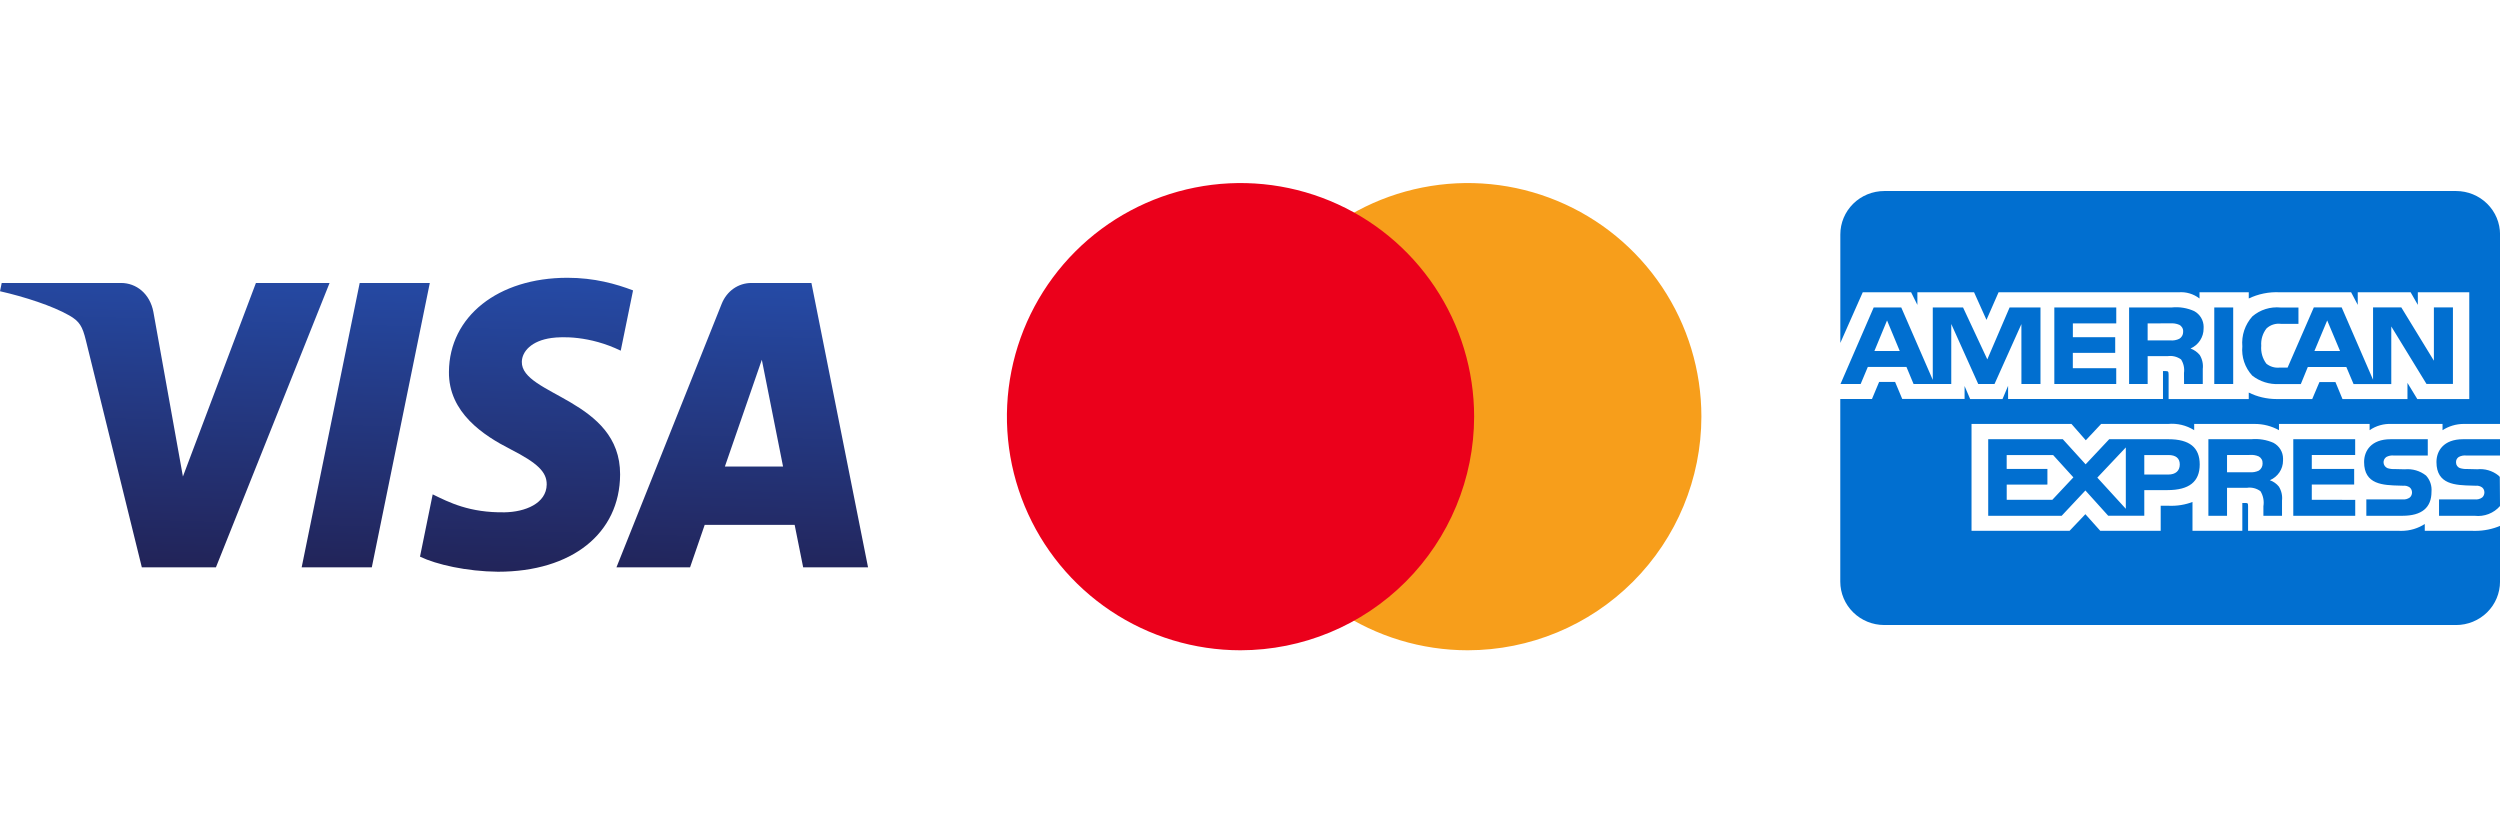 <svg width="144" height="48" viewBox="0 0 144 48" fill="none" xmlns="http://www.w3.org/2000/svg">
<g clip-path="url(#clip0_215_1135)">
<path d="M25.859 21.413C25.83 23.772 27.863 25.088 29.395 25.87C30.968 26.673 31.496 27.188 31.49 27.906C31.478 29.005 30.235 29.49 29.072 29.509C27.042 29.542 25.862 28.934 24.923 28.475L24.192 32.063C25.134 32.518 26.877 32.915 28.684 32.932C32.927 32.932 35.703 30.735 35.718 27.33C35.735 23.008 30.017 22.769 30.057 20.837C30.07 20.251 30.603 19.626 31.771 19.467C32.349 19.387 33.945 19.325 35.754 20.199L36.464 16.727C35.491 16.356 34.241 16 32.684 16C28.69 16 25.881 18.226 25.859 21.413ZM43.288 16.299C42.513 16.299 41.86 16.773 41.569 17.5L35.508 32.677H39.748L40.591 30.232H45.772L46.262 32.677H49.999L46.738 16.299H43.288ZM43.881 20.723L45.104 26.873H41.753L43.881 20.723ZM20.718 16.299L17.376 32.677H21.416L24.757 16.299H20.718M14.741 16.299L10.536 27.447L8.835 17.968C8.635 16.91 7.847 16.299 6.972 16.299H0.098L0.001 16.775C1.413 17.096 3.016 17.614 3.987 18.168C4.582 18.507 4.751 18.802 4.947 19.607L8.169 32.677H12.438L18.984 16.299H14.741" fill="url(#paint0_linear_215_1135)"/>
</g>
<path d="M84.546 37.456C81.885 37.456 79.283 36.667 77.07 35.189C74.857 33.711 73.132 31.61 72.113 29.151C71.094 26.693 70.827 23.987 71.346 21.377C71.865 18.767 73.146 16.369 75.028 14.486C76.909 12.604 79.307 11.322 81.917 10.803C84.527 10.283 87.233 10.549 89.692 11.568C92.15 12.585 94.252 14.31 95.731 16.523C97.21 18.735 98 21.337 98 23.998V24C97.996 27.567 96.578 30.987 94.055 33.51C91.533 36.033 88.113 37.452 84.546 37.456Z" fill="#F79E1B"/>
<path d="M71.454 37.456C68.793 37.456 66.191 36.667 63.978 35.188C61.765 33.71 60.041 31.608 59.022 29.149C58.004 26.691 57.737 23.985 58.257 21.375C58.776 18.765 60.057 16.367 61.939 14.485C63.821 12.603 66.219 11.322 68.829 10.803C71.439 10.283 74.145 10.55 76.603 11.568C79.062 12.587 81.164 14.311 82.642 16.524C84.121 18.737 84.91 21.339 84.91 24C84.906 27.568 83.487 30.988 80.965 33.511C78.442 36.033 75.022 37.452 71.454 37.456Z" fill="#EB001B"/>
<g clip-path="url(#clip1_215_1135)">
<path d="M141.467 36.001H108.533C107.861 36.001 107.217 35.738 106.742 35.269C106.267 34.8 106 34.164 106 33.501V22.984H107.825L108.237 22.001H109.158L109.569 22.98H113.16V22.235L113.481 22.985H115.345L115.666 22.223V22.983H124.588V21.375H124.757C124.878 21.379 124.912 21.39 124.912 21.587V22.985H129.528V22.611C130 22.848 130.556 22.986 131.146 22.986L131.247 22.985H131.241H133.184L133.6 22.006H134.521L134.927 22.985H138.67V22.054L139.236 22.985H142.23V16.835H139.267V17.561L138.852 16.835H135.806V17.561L135.425 16.835H131.311C130.688 16.804 130.067 16.931 129.507 17.203L129.529 17.194V16.835H126.692V17.194C126.349 16.927 125.915 16.799 125.479 16.836H125.486H115.117L114.421 18.425L113.707 16.836H110.441V17.562L110.081 16.836H107.294L106.003 19.753V13.503C106.003 12.84 106.27 12.204 106.745 11.735C107.22 11.266 107.865 11.003 108.536 11.003H141.47C142.142 11.003 142.786 11.266 143.261 11.735C143.736 12.204 144.003 12.84 144.003 13.503V24.42H142.026C141.994 24.418 141.956 24.418 141.919 24.418C141.461 24.418 141.036 24.553 140.681 24.785L140.69 24.78V24.42H137.766C137.309 24.395 136.857 24.523 136.483 24.783L136.49 24.779V24.419H131.269V24.779C130.842 24.541 130.359 24.417 129.868 24.419H129.827H129.829H126.385V24.779C125.935 24.495 125.401 24.368 124.869 24.42L124.879 24.419H121.025L120.142 25.36L119.317 24.419H113.56V30.573H119.209L120.118 29.617L120.974 30.573H124.456V29.132H124.942C125.409 29.15 125.874 29.073 126.31 28.906L126.287 28.915V30.575H129.158V28.972H129.296C129.471 28.972 129.489 28.978 129.489 29.153V30.576H138.214L138.321 30.578C138.821 30.578 139.288 30.43 139.676 30.177L139.667 30.182V30.576H142.435L142.567 30.578C143.085 30.578 143.578 30.473 144.025 30.282L144.001 30.292V33.502C144.001 34.165 143.734 34.801 143.259 35.27C142.784 35.739 142.14 36.002 141.468 36.002L141.467 36.001ZM128.277 29.71H127.203V25.299H129.669C130.114 25.258 130.562 25.332 130.97 25.514L130.953 25.507C131.284 25.686 131.504 26.028 131.504 26.42L131.502 26.489V26.486L131.503 26.526C131.503 27.032 131.194 27.468 130.751 27.657L130.742 27.66C130.954 27.735 131.132 27.863 131.264 28.029L131.266 28.031C131.415 28.275 131.477 28.56 131.443 28.843L131.444 28.836V29.709H130.372V29.157C130.422 28.857 130.361 28.548 130.2 28.288L130.203 28.294C130.091 28.21 129.964 28.15 129.828 28.116C129.693 28.083 129.551 28.077 129.413 28.099L129.42 28.098H128.277V29.709V29.71ZM128.277 26.21V27.201H129.576C129.759 27.218 129.944 27.185 130.11 27.107L130.104 27.11C130.172 27.067 130.227 27.008 130.266 26.938C130.305 26.868 130.325 26.789 130.325 26.709L130.324 26.685V26.686C130.329 26.607 130.312 26.527 130.273 26.457C130.234 26.387 130.176 26.329 130.106 26.291L130.104 26.29C129.943 26.219 129.767 26.19 129.593 26.206H129.597L128.277 26.21ZM118.751 29.709H114.521V25.299H118.818L120.132 26.745L121.49 25.299H124.903C126.115 25.299 126.704 25.775 126.704 26.752C126.704 27.747 126.095 28.23 124.846 28.23H123.511V29.708H121.434L120.119 28.251L118.752 29.709H118.751ZM122.447 25.772L120.806 27.511L122.447 29.307V25.772ZM115.587 27.912V28.79H118.213L119.427 27.496L118.259 26.21H115.585V27.012H117.931V27.911L115.587 27.912ZM123.511 26.211V27.334H124.89C125.312 27.334 125.555 27.122 125.555 26.751C125.555 26.397 125.329 26.21 124.902 26.21L123.511 26.211ZM142.551 29.711H140.488V28.764H142.542C142.696 28.784 142.852 28.745 142.976 28.653L142.975 28.654C143.015 28.618 143.046 28.574 143.068 28.525C143.09 28.476 143.101 28.423 143.101 28.37V28.353C143.101 28.3 143.089 28.248 143.067 28.2C143.044 28.152 143.012 28.11 142.971 28.076C142.862 27.998 142.727 27.963 142.593 27.978H142.595L142.398 27.972C141.433 27.947 140.34 27.918 140.34 26.612C140.34 25.977 140.744 25.299 141.872 25.299H144.001V26.238H142.054C141.903 26.222 141.751 26.252 141.619 26.324L141.623 26.322C141.571 26.356 141.529 26.403 141.502 26.458C141.474 26.513 141.463 26.575 141.468 26.636V26.635V26.647C141.468 26.717 141.49 26.785 141.532 26.842C141.574 26.899 141.632 26.942 141.7 26.963L141.702 26.965C141.836 27.005 141.976 27.022 142.116 27.015H142.113L142.692 27.029C143.129 26.986 143.565 27.114 143.907 27.386L143.904 27.384C143.936 27.409 143.963 27.436 143.987 27.467L143.988 27.468L144.001 29.147C143.824 29.352 143.598 29.51 143.344 29.608C143.089 29.706 142.814 29.742 142.543 29.71L142.551 29.711ZM138.382 29.711H136.301V28.764H138.372C138.527 28.784 138.684 28.744 138.81 28.653L138.808 28.654C138.847 28.618 138.879 28.574 138.9 28.525C138.921 28.476 138.932 28.423 138.932 28.37V28.359C138.932 28.306 138.921 28.253 138.898 28.204C138.876 28.155 138.843 28.111 138.802 28.076C138.691 27.998 138.555 27.963 138.419 27.978H138.421L138.225 27.972C137.263 27.947 136.172 27.918 136.172 26.612C136.172 25.977 136.573 25.299 137.699 25.299H139.84V26.238H137.881C137.732 26.222 137.581 26.252 137.449 26.324L137.453 26.322C137.398 26.36 137.354 26.411 137.326 26.471C137.298 26.532 137.287 26.599 137.294 26.665C137.301 26.731 137.326 26.794 137.366 26.847C137.407 26.9 137.461 26.941 137.523 26.967L137.525 26.968C137.661 27.009 137.803 27.026 137.944 27.018H137.941L138.516 27.032C138.956 26.991 139.394 27.119 139.739 27.391L139.736 27.387C139.852 27.514 139.94 27.662 139.995 27.824C140.049 27.985 140.07 28.156 140.054 28.326V28.321C140.057 29.241 139.493 29.709 138.379 29.709L138.382 29.711ZM135.661 29.711H132.093V25.298H135.658V26.209H133.159V27.011H135.6V27.91H133.159V28.787L135.661 28.792V29.708V29.711ZM137.741 22.122H135.565L135.149 21.139H132.93L132.527 22.122H131.277C130.716 22.151 130.163 21.977 129.724 21.631L129.729 21.634C129.52 21.407 129.361 21.139 129.263 20.847C129.165 20.556 129.13 20.247 129.159 19.942L129.158 19.95C129.131 19.639 129.168 19.325 129.267 19.028C129.367 18.732 129.526 18.458 129.736 18.224L129.734 18.226C129.956 18.035 130.215 17.89 130.496 17.802C130.776 17.714 131.072 17.684 131.365 17.713L131.357 17.712H132.391V18.653H131.378C131.229 18.634 131.079 18.648 130.936 18.693C130.794 18.738 130.664 18.814 130.554 18.915L130.555 18.913C130.33 19.199 130.22 19.557 130.248 19.918V19.912C130.215 20.283 130.32 20.653 130.545 20.952L130.542 20.948C130.752 21.117 131.02 21.199 131.29 21.175H131.286H131.765L133.276 17.706H134.88L136.688 21.873V17.706H138.315L140.192 20.777V17.706H141.289V22.114H139.765L137.738 18.804V22.114L137.741 22.122ZM134.047 18.457L133.311 20.216H134.786L134.047 18.457ZM123.704 22.12H122.636V17.709H125.093C125.541 17.663 125.994 17.739 126.403 17.927L126.387 17.921C126.551 18.01 126.688 18.142 126.784 18.301C126.879 18.461 126.929 18.643 126.93 18.828L126.927 18.901V18.898V18.93C126.928 19.171 126.857 19.406 126.725 19.608C126.593 19.811 126.404 19.971 126.182 20.07L126.174 20.073C126.386 20.152 126.564 20.279 126.7 20.442L126.703 20.444C126.853 20.688 126.915 20.976 126.879 21.259L126.88 21.253V22.119H125.802L125.798 21.562V21.479C125.836 21.207 125.775 20.93 125.626 20.699L125.629 20.704C125.517 20.623 125.39 20.565 125.256 20.532C125.121 20.5 124.981 20.494 124.844 20.516L124.85 20.515H123.705V22.119L123.704 22.12ZM123.704 18.627V19.606H125C125.183 19.626 125.368 19.593 125.533 19.512L125.528 19.515C125.595 19.474 125.651 19.417 125.69 19.349C125.729 19.281 125.749 19.204 125.749 19.126L125.748 19.097V19.098C125.754 19.019 125.736 18.94 125.696 18.871C125.656 18.802 125.597 18.745 125.526 18.709L125.524 18.708C125.363 18.64 125.188 18.612 125.014 18.625H125.017L123.704 18.627ZM112.392 22.12H110.222L109.812 21.136H107.586L107.173 22.12H106.012L107.925 17.709H109.512L111.328 21.883V17.709H113.071L114.469 20.7L115.753 17.709H117.532V22.118H116.434L116.432 18.668L114.884 22.119H113.946L112.393 18.662V22.119L112.392 22.12ZM108.694 18.457L107.966 20.216H109.425L108.694 18.457ZM128.631 22.119H127.542V17.709H128.632V22.118L128.631 22.119ZM121.89 22.119H118.329V17.709H121.897V18.626H119.397V19.421H121.836V20.326H119.395V21.207H121.895V22.118L121.89 22.119Z" fill="#016FD0"/>
</g>
<defs>
<linearGradient id="paint0_linear_215_1135" x1="22.987" y1="33.272" x2="23.501" y2="15.884" gradientUnits="userSpaceOnUse">
<stop stop-color="#222357"/>
<stop offset="1" stop-color="#254AA5"/>
</linearGradient>
<clipPath id="clip0_215_1135">
<rect width="50" height="17" fill="white" transform="translate(0 16)"/>
</clipPath>
<clipPath id="clip1_215_1135">
<rect width="38" height="25" fill="white" transform="translate(106 11)"/>
</clipPath>
</defs>
</svg>
